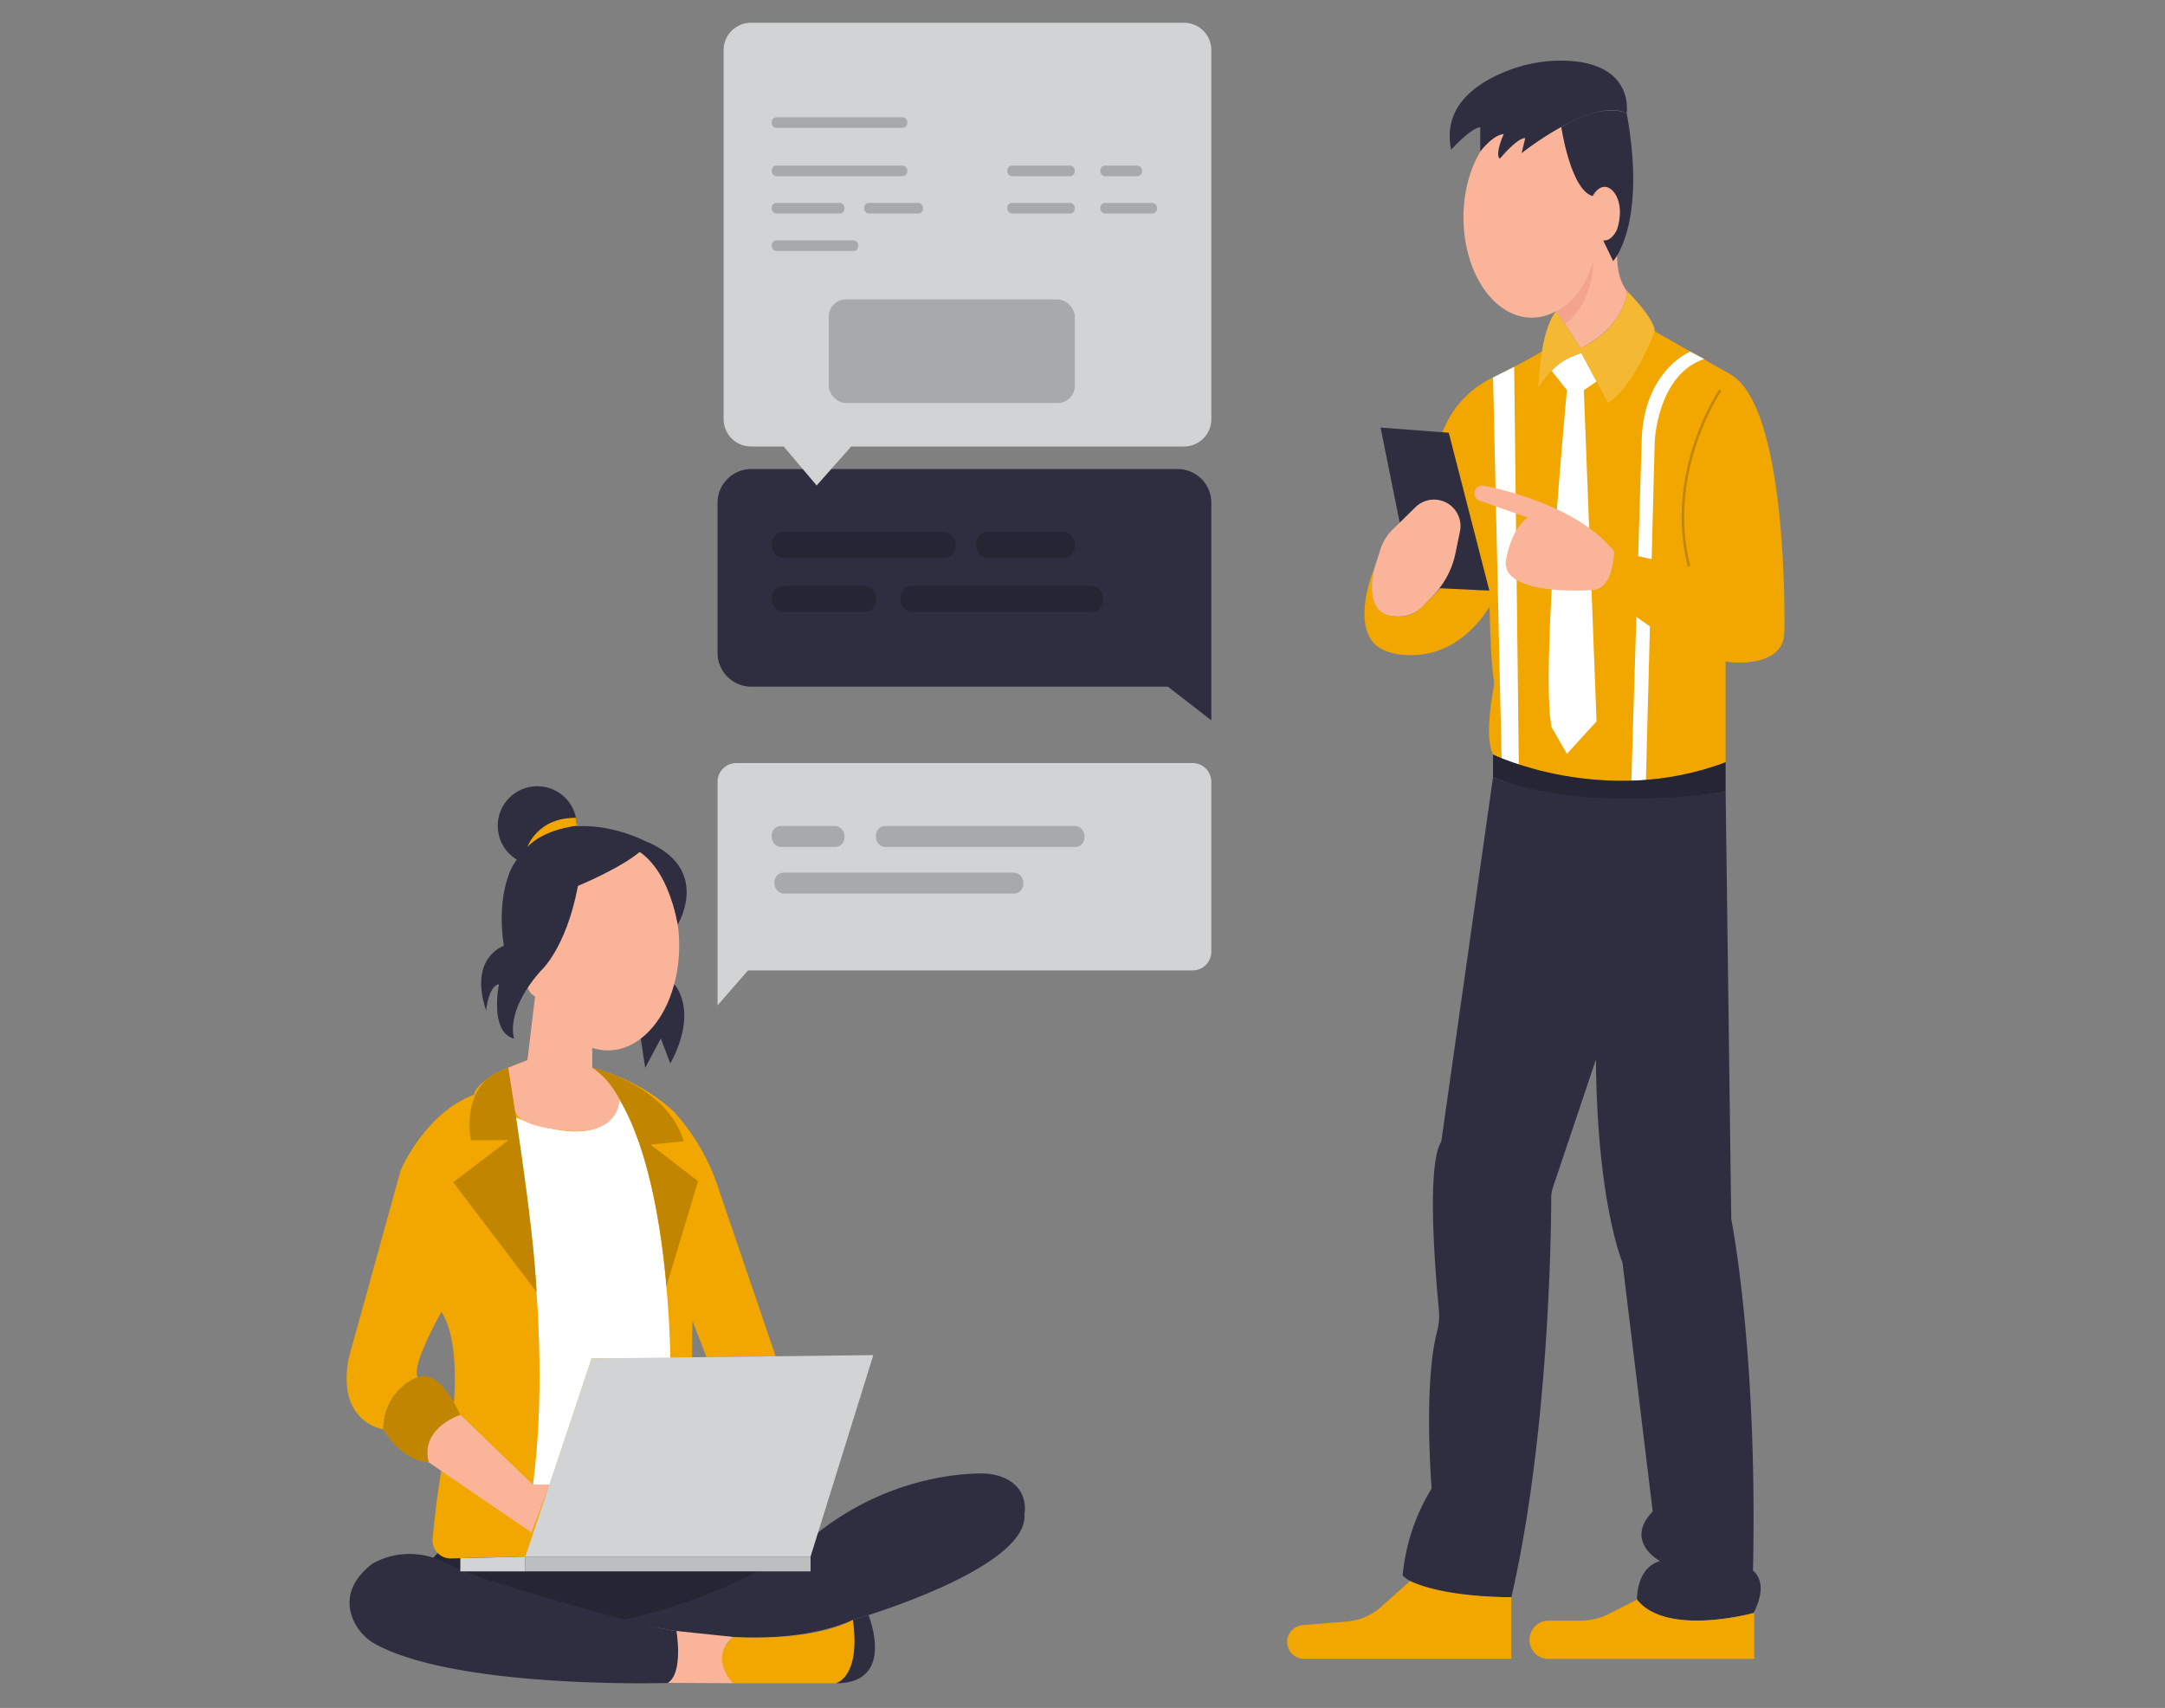  <!DOCTYPE svg PUBLIC "-//W3C//DTD SVG 1.1//EN" "http://www.w3.org/Graphics/SVG/1.1/DTD/svg11.dtd">
<svg id="b0a24f82-e0e9-4877-9558-21bbfcd0eed7" data-name="Layer 1" xmlns="http://www.w3.org/2000/svg" width="865.76" height="682.89" viewBox="0 0 865.76 682.89">
<rect x="0" y="0" width="865.76" height="682.89" fill="#808080" stroke="none"/>
<defs>
<style xmlns="http://www.w3.org/1999/xhtml">*, ::after, ::before { box-sizing: border-box; }
img, svg { vertical-align: middle; }
</style>
<style xmlns="http://www.w3.org/1999/xhtml">*, body, html { -webkit-font-smoothing: antialiased; }
img, svg { max-width: 100%; }
</style>
</defs>
<polygon points="170.78 625.33 176.46 619.56 324.14 619.56 310.22 637.13 249.28 652.16 170.78 625.33" fill="#2f2e41" data-secondary="true"/>
<polygon points="170.78 625.33 176.46 619.56 324.14 619.56 310.22 637.13 249.28 652.16 170.78 625.33" opacity="0.2"/>
<path d="M400.16,590.35a23,23,0,0,0-7.64-1.21c-9.34,0-37.94,2-65.39,23.62-33.41,26.34-77.85,34.94-77.85,34.94s55.55,15.85,91.79,0c0,0,70.54-20.2,68.6-42.42C409.67,605.28,412,594.54,400.16,590.35Z" fill="#2f2e41" data-secondary="true"/>
<path d="M270.53,652.16s3.3,15.92-3.42,20.75c0,0-83.09,2.53-116.53-15.29a20.4,20.4,0,0,1-9.81-11.22c-2-5.68-1.74-13.5,8-21.07,0,0,12.83-8.63,29.38-.57a126.73,126.73,0,0,0,18.07,7.31C216.86,638.41,257.67,650.65,270.53,652.16Z" fill="#2f2e41" data-secondary="true"/>
<path d="M173,615.21c1.06-11.3,3.44-32.05,7.75-46.81,0,0,4.43-30.57-4.21-43.86,0,0-12.18,21.26-9.53,26.13,0,0-13.29,4.44-13.73,20.83,0,0-19-2.66-13.73-28.8l20.7-74.87s9.87-23,29.36-30.13c0,0-.44-6.2,21.26-13.73,0,0,33.23-2.66,58.48,20.38a84.44,84.44,0,0,1,18.17,31.45l22.66,66.47-27.67.33-5.62-14.52L276,620.67l-95.6,2.45A7.23,7.23,0,0,1,173,615.21Z" fill="#f2a600" data-primary="true"/>
<path d="M576.35,456.48l20.71-145.79s31.81,13.74,93,5.91l2.25,170.8S702.93,540.06,701,628c0,0,6.75,4.35.23,16.91,0,0-35.5,9.67-46.61-5.31,0,0-.49-12.56,9.18-15.46,0,0-14.5-7.73-2.9-19.81l-12.08-99.52s-10.15-23.68-10.63-81.17L621,474.76a13.16,13.16,0,0,0-.68,4.07c0,13.89-1,95.06-15.94,159.78,0,0-34.3.49-43.48-8.69a81,81,0,0,1,11.6-34.79s-3.4-41.19,2.15-62.66a25.17,25.17,0,0,0,.74-8.77C574,509.16,570.34,465.69,576.35,456.48Z" fill="#2f2e41" data-secondary="true"/>
<path d="M620.48,121.51l11.59,17.71s16.85-7.4,18.57-22.86c0,0-3.93-3.92-4-14.24l-8-10.24S636.31,117.71,620.48,121.51Z" fill="#f9b499"/>
<path d="M574.74,181.09c0-.23.07-.46.11-.69a39.5,39.5,0,0,1,22.21-29.49c8.8-4.11,19.53-10.35,19.53-10.35,4.84-.19,10-.6,15.48-1.34a166.83,166.83,0,0,0,29.63-6.76l30.6,17.39h0C715.49,164,713.56,252.6,713.56,252.6c-.32,15.46-23.51,11.91-23.51,11.91v40.26c-38.65,16.75-89.54,0-89.54,0-8-1.93-4.41-23.58-3.23-29.66a9.2,9.2,0,0,0,.07-3.14c-1.39-9.53-1.68-29.36-1.68-29.36-17.08,26.74-40.58,18-40.58,18-17.39-5.48-5.47-33.5-5.47-33.5s-4.79,17.8,8,19.41a13.61,13.61,0,0,0,11.3-4.08l7.7-7.76,15.88,1.41" fill="#f2a600" data-primary="true"/>
<path d="M674.26,141.48s-16.42,7.73-17.71,33.17l-4.19,137.54,5.83-.25,3.51-135.35s1-26.79,19.81-33.05l-5.7-3Z" fill="#fff"/>
<polygon points="597.06 150.91 600.51 304.77 607.36 306.71 605.5 146.68 597.06 150.91" fill="#fff"/>
<g opacity="0.2">
<path d="M674.91,226.48c-9.61-38.11,12.41-70.47,12.63-70.79l.82.57c-.22.32-22,32.32-12.49,70Z"/>
</g>
<path d="M620.48,148.26,626.6,156s-10.79,112.57-6.12,134.79l6.12,10.63,11.84-13L633.36,156l5.08-3.46-6.05-11.35S624.55,143.33,620.48,148.26Z" fill="#fff"/>
<path d="M690.05,304.77V316.6s-55.86,9.18-93-5.91v-9S641.41,323.13,690.05,304.77Z" fill="#2f2e41" data-secondary="true"/>
<path d="M690.05,304.77V316.6s-55.86,9.18-93-5.91v-9S641.41,323.13,690.05,304.77Z" opacity="0.2"/>
<path d="M604.37,663.25V638.61s-25.72.33-40.47-6.47l-11.66,10.37a23.36,23.36,0,0,1-13.63,5.82L521,649.77a6.76,6.76,0,0,0-6.28,6.73h0a6.75,6.75,0,0,0,6.75,6.75Z" fill="#f2a600" data-primary="true"/>
<path d="M654.62,639.58l-10.83,5.52A26.12,26.12,0,0,1,631.9,648H619.26a7.64,7.64,0,0,0-7.64,7.65h0a7.64,7.64,0,0,0,7.64,7.64h82.22V644.89S666.69,654.56,654.62,639.58Z" fill="#f2a600" data-primary="true"/>
<polygon points="559.73 208.97 552.08 170.96 579.35 173.03 595.57 236.13 565.22 234.72 559.73 208.97" fill="#2f2e41" data-secondary="true"/>
<path d="M205.6,446.56s16.39,80.19,7.53,147.09h6.64l16.84-50.51h31.45s-.44-71.32-20.37-103.66C247.69,439.48,246.8,463,205.6,446.56Z" fill="#fff"/>
<path d="M279.14,472.26l-12.65,42.07s-4.18-68.92-29.66-87.39c0,0,29.91,6.78,36.55,29.37l-13.29,1.33Z" fill="#f2a600" data-primary="true"/>
<path d="M214.56,516.56,181.23,472.7l22.15-16.83H188.32s-5.07-23.31,15-28.93C203.28,426.94,213.4,488.65,214.56,516.56Z" fill="#f2a600" data-primary="true"/>
<path d="M279.14,472.26l-12.65,42.07s-4.18-68.92-29.66-87.39c0,0,29.91,6.78,36.55,29.37l-13.29,1.33Z" opacity="0.2"/>
<path d="M214.56,516.56,181.23,472.7l22.15-16.83H188.32s-5.07-23.31,15-28.93C203.28,426.94,213.4,488.65,214.56,516.56Z" opacity="0.2"/>
<ellipse cx="243.08" cy="378.12" rx="28.52" ry="41.87" fill="#f9b499"/>
<circle cx="216.34" cy="393.51" r="5.43" fill="#f9b499"/>
<path d="M236.83,416.88v10.06s6.35,3.66,10.86,12.54c0,0,.88,16.52-25.92,12,0,0-14.89-1.46-15.83-7.58l-2.66-17,7.63-3,3.65-30.46Z" fill="#f9b499"/>
<path d="M212.53,612.76l-41.1-28.1s-5-12.21,12.65-19l29,27.95h6.64Z" fill="#f9b499"/>
<polygon points="349.23 541.81 236.61 543.14 210.08 622.36 324.14 622.36 349.23 541.81" fill="#d1d3d4"/>
<rect x="210.08" y="622.36" width="114.06" height="5.92" fill="#bcbec0"/>
<polygon points="184.08 623.03 184.08 628.29 210.08 628.29 210.08 622.36 184.08 623.03" fill="#d1d3d4"/>
<path d="M293.24,673s-9.66-10.77,0-18.49l-22.71-2.39s2.82,16.89-3.42,20.75Z" fill="#f9b499"/>
<path d="M341.07,647.7s3.86,21.11-6.76,25.34H293.24s-10.15-9.8,0-18.49C293.24,654.55,324.16,656.78,341.07,647.7Z" fill="#f2a600" data-primary="true"/>
<path d="M347.32,645.77s11.14,27.27-13,27.27c0,0,10-2.43,6.76-25.34Z" fill="#2f2e41" data-secondary="true"/>
<path d="M205.6,415.28s-4-10.67,10.74-27.2c0,0,10-8.74,14.79-33.89,0,0,16.42-6.72,24.68-13.54,0,0,10.65,5.34,15.21,29,0,0,13.82-22.55-13-33.36,0,0-35.72-18.59-52.9,9.75,0,0-6.86,11.09-3.64,32.12,0,0-14.18,4.6-7.09,25.86,0,0,1-10,5.15-10.47C199.51,393.51,195.58,412.73,205.6,415.28Z" fill="#2f2e41" data-secondary="true"/>
<circle cx="214.85" cy="330.17" r="15.82" fill="#2f2e41" data-secondary="true"/>
<path d="M230.36,327c-15.51-.18-19.45,11.67-19.45,11.67s5.19-6.62,19.76-8.51Z" fill="#f2a600" data-primary="true"/>
<path d="M269.62,393.51s10,10.14-1.56,31.72l-3.81-10L258,426.94l-1.76-11.66S265.61,409.13,269.62,393.51Z" fill="#2f2e41" data-secondary="true"/>
<path d="M476.9,305.1H294.44a7.5,7.5,0,0,0-7.5,7.5V402l12.17-14H476.9a7.5,7.5,0,0,0,7.5-7.5v-68A7.5,7.5,0,0,0,476.9,305.1Z" fill="#d1d3d4"/>
<rect x="309.71" y="348.9" width="99.48" height="8.37" rx="3.71" opacity="0.2"/>
<rect x="350.29" y="330.26" width="83.38" height="8.37" rx="3.71" opacity="0.2"/>
<rect x="308.6" y="330.26" width="29.08" height="8.37" rx="3.71" opacity="0.2"/>
<path d="M470.9,187.54H300.44a13.49,13.49,0,0,0-13.5,13.5v60a13.5,13.5,0,0,0,13.5,13.5H467L484.4,288V201A13.49,13.49,0,0,0,470.9,187.54Z" fill="#2f2e41" data-secondary="true"/>
<rect x="308.6" y="212.66" width="73.53" height="10.47" rx="4.64" opacity="0.2"/>
<rect x="360.14" y="234.24" width="80.94" height="10.47" rx="4.64" opacity="0.2"/>
<rect x="390.41" y="212.66" width="39.39" height="10.47" rx="4.64" opacity="0.2"/>
<rect x="308.6" y="234.24" width="41.69" height="10.47" rx="4.64" opacity="0.2"/>
<path d="M473.47,9.1H300.3A10.94,10.94,0,0,0,289.37,20V167.59a10.93,10.93,0,0,0,10.93,10.93h13.08l13.2,15.59,13.8-15.59H473.47a10.93,10.93,0,0,0,10.93-10.93V20A10.93,10.93,0,0,0,473.47,9.1Z" fill="#d1d3d4"/>
<rect x="331.41" y="119.74" width="98.4" height="41.39" rx="6.86" opacity="0.2"/>
<rect x="308.6" y="46.88" width="54.21" height="4.25" rx="1.89" opacity="0.2"/>
<rect x="308.6" y="66.21" width="54.21" height="4.25" rx="1.89" opacity="0.2"/>
<rect x="308.6" y="81.13" width="29.08" height="4.25" rx="1.89" opacity="0.2"/>
<rect x="402.81" y="66.21" width="26.99" height="4.25" rx="1.89" opacity="0.2"/>
<rect x="402.81" y="81.13" width="26.99" height="4.25" rx="1.89" opacity="0.2"/>
<rect x="440.01" y="81.13" width="22.64" height="4.25" rx="1.89" opacity="0.2"/>
<rect x="440.01" y="66.21" width="16.68" height="4.25" rx="1.89" opacity="0.2"/>
<rect x="345.59" y="81.13" width="23.5" height="4.25" rx="1.89" opacity="0.2"/>
<rect x="308.6" y="96.12" width="34.58" height="4.25" rx="1.89" opacity="0.2"/>
<path d="M640.12,234.72s20.92,21,46.54,28.84a29,29,0,0,0,8.11,1.29c6.11.1,16.23-1,18.4-9.29h0a20,20,0,0,0-11.48-18.81c-10-4.68-27.38-10.93-56.2-16.28" fill="#f2a600" data-primary="true"/>
<path d="M610.89,206.94l-19.14-6.73a3.13,3.13,0,0,1-2-3.87h0a3.12,3.12,0,0,1,3.6-2.17c9.15,1.84,38.39,8.9,52.1,26.3,0,0,0,15.46-9,15.46,0,0-35.73,2.66-34.29-11.6C602.21,224.33,603.71,212.26,610.89,206.94Z" fill="#f9b499"/>
<path d="M615.17,155s.54-22.78,7.16-30.66l9.74,14.87s16.52-6.76,18.57-22.86c0,0,11.06,11,11.06,16.1,0,0-7.73,21.58-18.68,28.67l-10.63-20S623.4,142.12,615.17,155Z" fill="#f2a600" data-primary="true"/>
<path d="M615.17,155s.54-22.78,7.16-30.66l9.74,14.87s16.52-6.76,18.57-22.86c0,0,11.06,11,11.06,16.1,0,0-7.73,21.58-18.68,28.67l-10.63-20S623.4,142.12,615.17,155Z" fill="#fff" opacity="0.2"/>
<path d="M556.76,211.88a18.61,18.61,0,0,0-4.7,7.64l-2.44,7.63s-4.51,16.33,5.71,18.9c0,0,7.74,2.31,13.62-3.62l4.4-4.62A33.88,33.88,0,0,0,582,221.32l1.82-8.81a10.6,10.6,0,0,0-4.13-10.72h0a10.61,10.61,0,0,0-13.67,1Z" fill="#f9b499"/>
<path d="M167.05,550.67s7.89-4.64,17,15c0,0-16.16,5.23-12.65,19,0,0-10.23,0-18.11-13.16A22.21,22.21,0,0,1,167.05,550.67Z" fill="#f2a600" data-primary="true"/>
<path d="M167.05,550.67s7.89-4.64,17,15c0,0-16.16,5.23-12.65,19,0,0-10.23,0-18.11-13.16A22.21,22.21,0,0,1,167.05,550.67Z" opacity="0.2"/>
<path d="M625.84,129.5l-3.51-5.15s10.09-3.68,14.78-19.95C637.11,104.4,637.77,120.46,625.84,129.5Z" fill="#f4a48e"/>
<ellipse cx="612.53" cy="86.95" rx="27.31" ry="40.07" fill="#f9b499"/>
<ellipse cx="641.63" cy="85.38" rx="6.27" ry="10.74" fill="#f9b499"/>
<path d="M580.3,59.86s7.61-8.5,11.64-9v9.74s4.92-6.61,9.4-7c0,0-3.73,8.16-1.56,9.85,0,0,7-8.45,10.15-8.21l-1.45,6s28.5-22.71,42-15.94c0,0,3.32-19.74-23.72-21a58.08,58.08,0,0,0-21.37,3.06C593.68,31.4,576.28,40.65,580.3,59.86Z" fill="#2f2e41" data-secondary="true"/>
<path d="M624.34,50.82s3.73,25.11,12.53,27.57c0,0,3.46-6.69,8.07-2.12,0,0,5.1,4.6,1.71,15.52,0,0-2.06,4.88-5.56,4.33l4,8.28S658.64,90,650.51,45.34C650.51,45.34,642.06,40.35,624.34,50.82Z" fill="#2f2e41" data-secondary="true"/>
</svg>